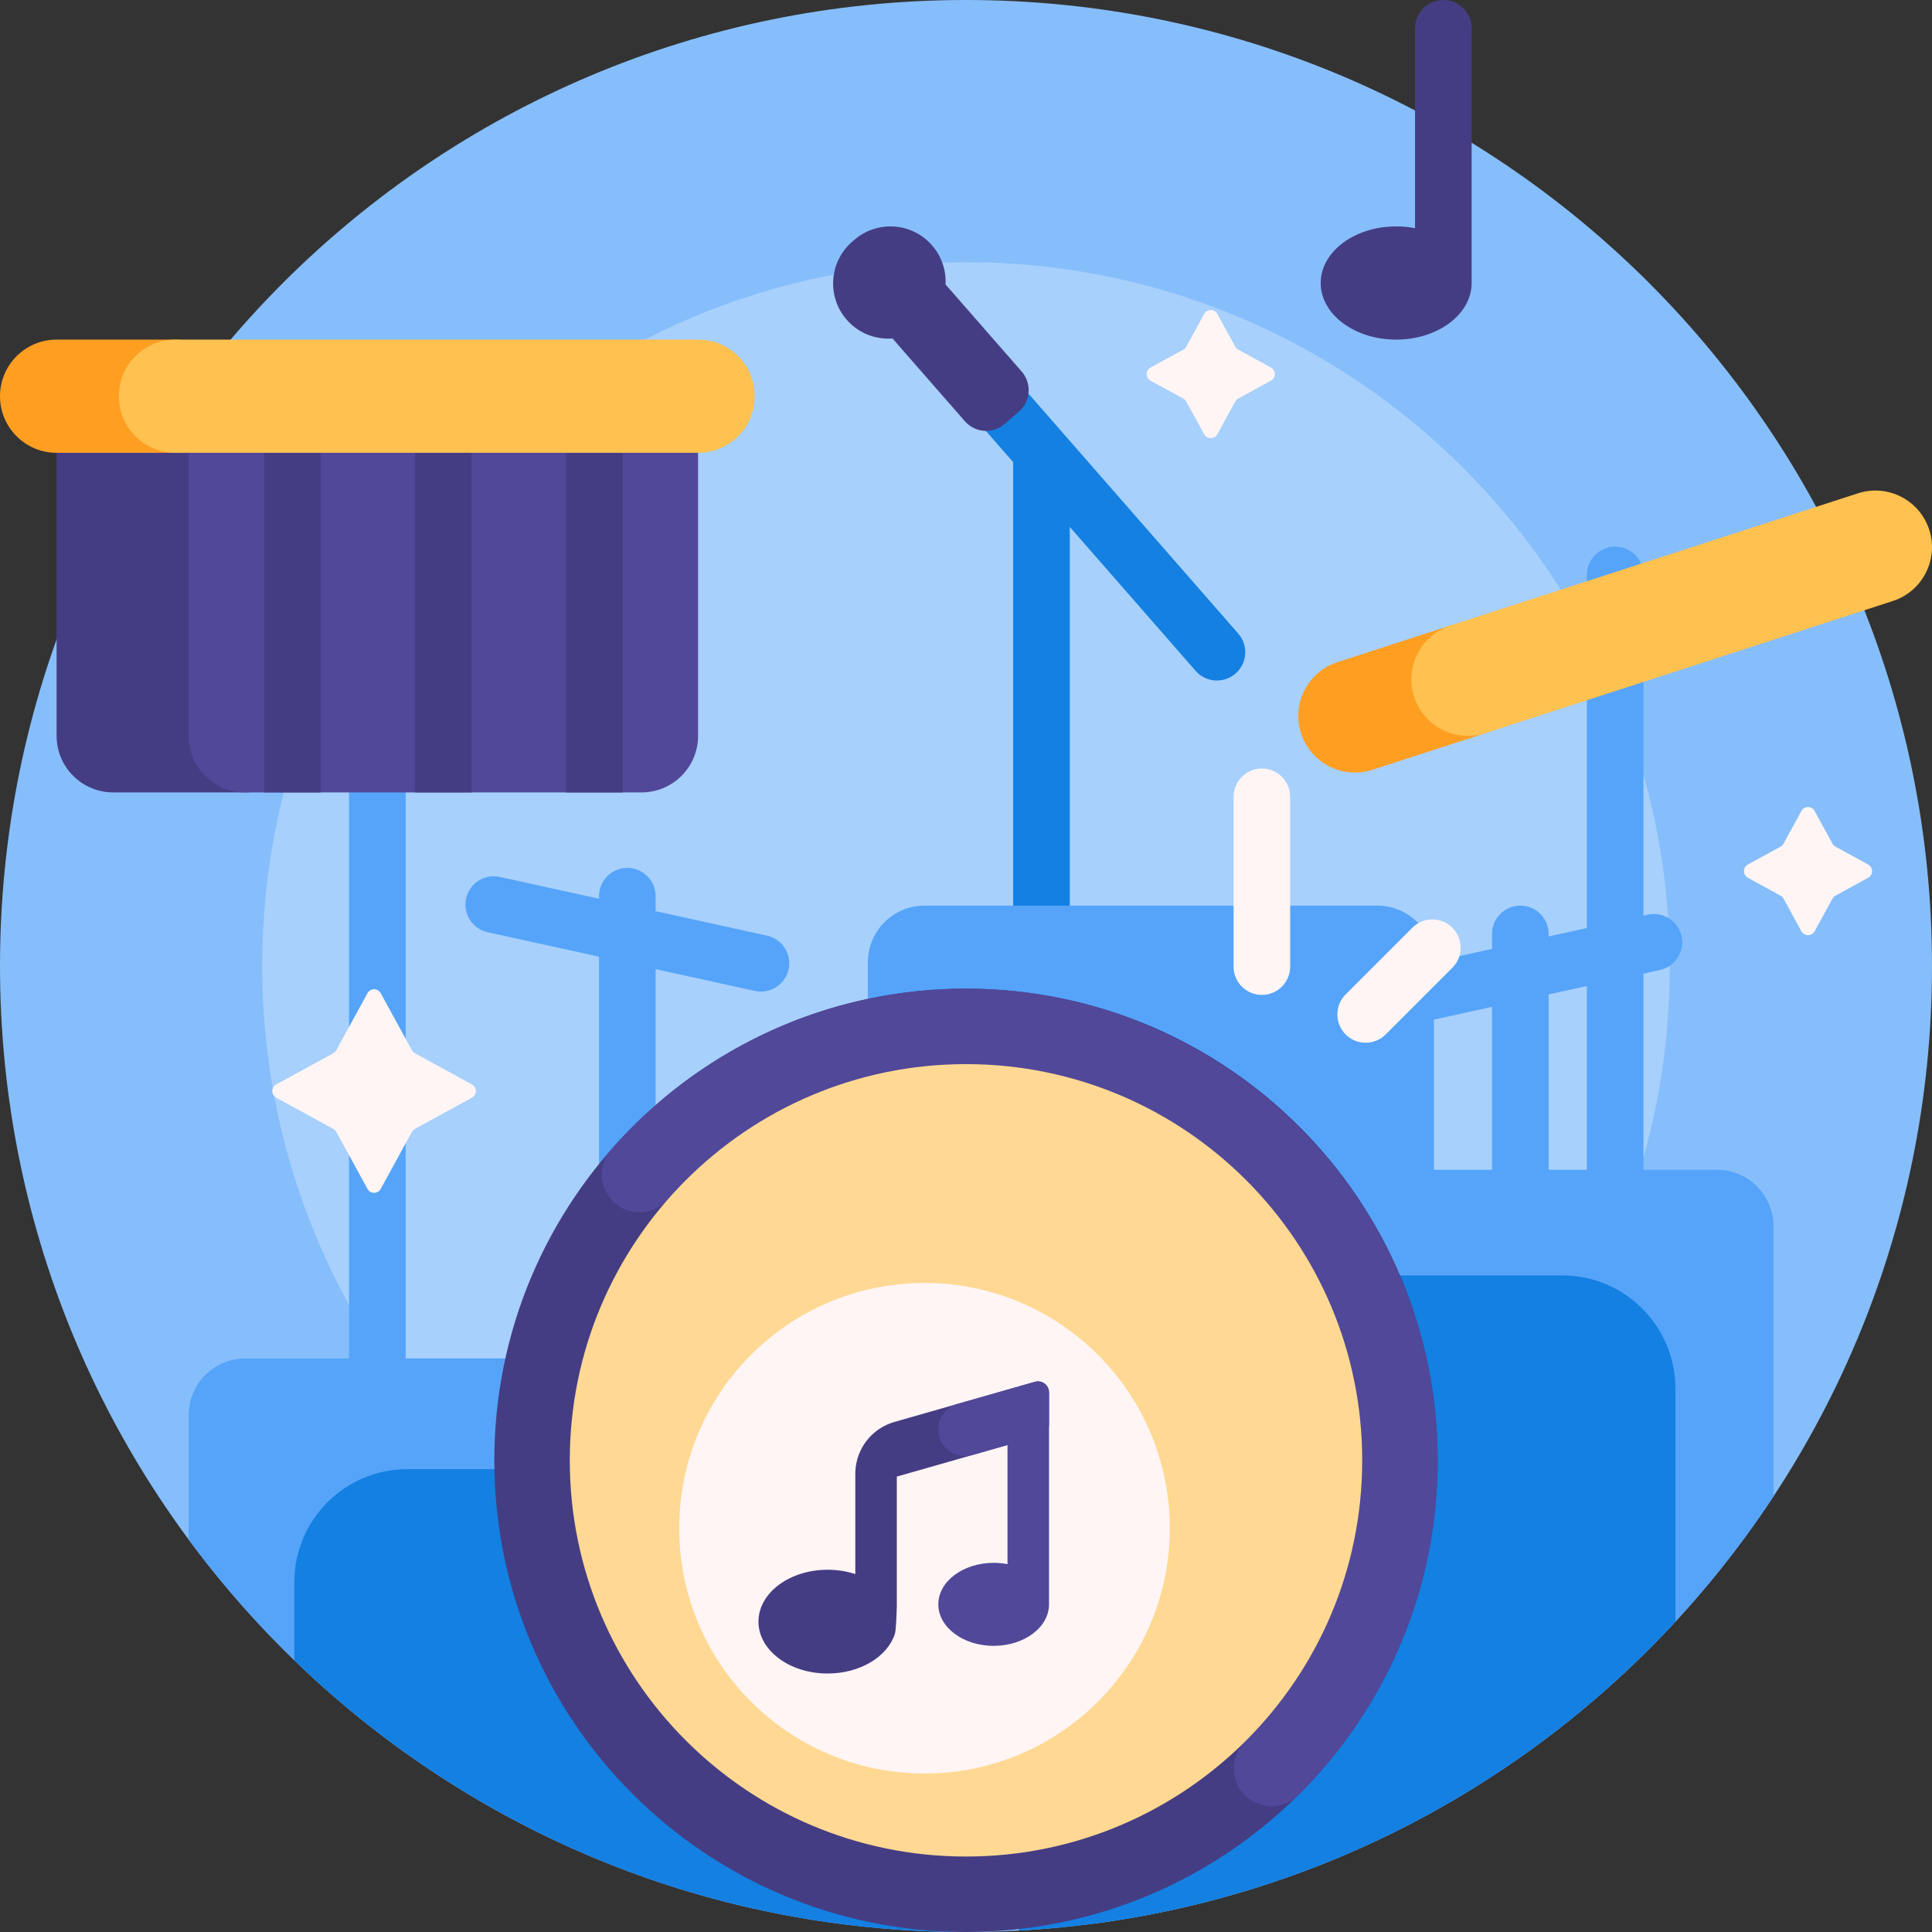 <svg id="Capa_1" enable-background="new 0 0 512 512" height="50" viewBox="0 0 512 512" width="50" xmlns="http://www.w3.org/2000/svg"><rect x="0" y="0" width="512" height="512" fill="#333333" stroke="none"/><g><path d="m512 256c0 141.385-114.615 256-256 256s-256-114.615-256-256 114.615-256 256-256 256 114.615 256 256z" fill="#86befb"/><path d="m442.514 256c0 103.009-83.505 186.514-186.514 186.514s-186.514-83.505-186.514-186.514 83.505-186.514 186.514-186.514 186.514 83.505 186.514 186.514z" fill="#a7d0fc"/><path d="m327.436 178.49c-3.118 2.726-7.857 2.408-10.583-.71l-33.353-38.152v112.872c0 4.142-3.358 7.5-7.5 7.5s-7.5-3.358-7.5-7.5v-130.03l-33.918-38.798c-2.726-3.118-2.408-7.856.71-10.583s7.857-2.408 10.583.71l82.272 94.108c2.726 3.119 2.408 7.857-.711 10.583z" fill="#1380e2"/><path d="m208.981 256.888c-.889 4.046-4.889 6.605-8.935 5.716l-26.296-5.777v103.173h11.25c8.284 0 15 6.716 15 15v130.856c-61.117-13.638-113.992-49.127-150-97.842v-33.014c0-8.284 6.716-15 15-15h27.5v-212.5c0-4.142 3.358-7.5 7.5-7.5s7.5 3.358 7.5 7.5v212.5h51.25v-106.469l-29.515-6.484c-4.046-.889-6.605-4.889-5.716-8.935s4.889-6.605 8.935-5.716l26.296 5.777v-.673c0-4.142 3.358-7.5 7.5-7.5s7.5 3.358 7.5 7.5v3.969l29.515 6.484c4.046.889 6.605 4.889 5.716 8.935zm261.019 68.112v71.551c-39.871 60.584-104.779 103.229-180 113.21v-79.761h-45c-8.284 0-15-6.716-15-15v-160c0-8.284 6.716-15 15-15h120c8.236 0 14.921 6.637 14.999 14.854l15.408-3.385v-3.969c0-4.142 3.358-7.5 7.5-7.5s7.5 3.358 7.5 7.5v.673l10.125-2.224v-93.578c0-4.142 3.358-7.5 7.5-7.5s7.5 3.358 7.5 7.5v90.283l1.171-.257c4.046-.889 8.046 1.67 8.935 5.716s-1.67 8.046-5.716 8.935l-4.39.964v51.988h19.468c8.284 0 15 6.716 15 15zm-74.593-58.173-15.407 3.384v39.789h15.407zm25.125-5.52-10.125 2.224v46.469h10.125z" fill="#55a4f9"/><path d="m444 368v61.76c-43.81 47.378-105.306 78.161-174 81.864v-143.624c0-16.569 13.431-30 30-30h114c16.569 0 30 13.431 30 30zm-222 21.332h-114c-16.569 0-30 13.431-30 30v20.657c45.179 43.718 106.413 70.945 174 71.98v-92.637c0-16.569-13.431-30-30-30z" fill="#1380e2"/><path d="m270.757 98.462c2.726 3.118 2.408 7.856-.71 10.583l-3.764 3.291c-3.118 2.726-7.857 2.408-10.583-.71l-19.166-21.923c-4.44.339-8.979-1.347-12.136-4.957-5.317-6.082-4.697-15.322 1.385-20.638l.563-.492c6.082-5.317 15.322-4.697 20.638 1.385 2.605 2.98 3.785 6.718 3.595 10.381zm119.243-90.962c0-4.142-3.358-7.5-7.5-7.5s-7.5 3.358-7.5 7.5v52.973c-1.598-.309-3.273-.473-5-.473-11.046 0-20 6.716-20 15s8.954 15 20 15 20-6.716 20-15c0-.465 0-67.5 0-67.5z" fill="#453d83"/><path d="m381 387c0 69.036-55.964 125-125 125s-125-55.964-125-125 55.964-125 125-125 125 55.964 125 125z" fill="#453d83"/><path d="m343.969 475.806c-6.28 6.221-16.969 1.666-16.969-7.174v-.012c0-2.665 1.07-5.213 2.961-7.09 19.454-19.307 31.391-46.178 31.031-75.834-.691-56.887-47.287-103.26-104.177-103.692-31.798-.241-60.357 13.653-79.767 35.774-1.915 2.183-4.656 3.462-7.56 3.462-8.628 0-13.169-10.161-7.479-16.646 22.557-25.707 55.492-42.082 92.261-42.581 69.032-.936 126.254 55.076 126.727 124.112.24 35.077-13.969 66.837-37.028 89.681z" fill="#51489a"/><path d="m361 387c0 57.99-47.01 105-105 105s-105-47.01-105-105 47.01-105 105-105 105 47.01 105 105z" fill="#ffd993"/><path d="m310 405c0 35.898-29.102 65-65 65s-65-29.102-65-65 29.101-65 65-65 65 29.102 65 65z" fill="#fff5f5"/><path d="m278 369.014v8.565c0 1.31-.868 2.461-2.128 2.82l-38.206 10.916v34.498s-.182 6.463-.509 7.166c-1.937 6.036-9.182 10.521-17.825 10.521-10.125 0-18.333-6.156-18.333-13.75s8.208-13.75 18.333-13.75c2.607 0 5.088.408 7.333 1.144v-26.811c0-.13.005-.259.014-.387.265-6.119 4.416-11.42 10.349-13.115l37.231-10.637c1.876-.536 3.741.871 3.741 2.82z" fill="#453d83"/><path d="m278 369.014v56.153c0 6.075-6.566 11-14.667 11-8.1 0-14.667-4.925-14.667-11s6.566-11 14.667-11c1.266 0 2.495.12 3.667.347v-31.579l-9.345 2.67c-4.504 1.287-8.988-2.095-8.988-6.78 0-3.148 2.087-5.915 5.114-6.78l20.48-5.852c1.874-.535 3.739.872 3.739 2.821z" fill="#51489a"/><path d="m80 115v80c0 8.284-6.716 15-15 15h-35c-8.284 0-15-6.716-15-15v-80c0-8.284 6.716-15 15-15h35c8.284 0 15 6.716 15 15z" fill="#453d83"/><path d="m185 115v80c0 8.284-6.716 15-15 15h-105c-8.284 0-15-6.716-15-15v-80c0-8.284 6.716-15 15-15h105c8.284 0 15 6.716 15 15z" fill="#51489a"/><path d="m70 110h15v100h-15zm40 100h15v-100h-15zm40-100v100h15v-100z" fill="#453d83"/><path d="m403.301 175.392c2.556 7.88-1.761 16.34-9.641 18.896l-29.964 9.718c-7.88 2.556-16.34-1.761-18.896-9.641-2.556-7.88 1.761-16.34 9.641-18.896l29.964-9.718c7.88-2.556 16.34 1.761 18.896 9.641zm-356.801-85.392h-31.5c-8.284 0-15 6.716-15 15 0 8.284 6.716 15 15 15h31.5c8.284 0 15-6.716 15-15 0-8.284-6.716-15-15-15z" fill="#ff9f22"/><path d="m511.264 140.376c2.556 7.88-1.761 16.34-9.641 18.896l-107.963 35.016c-7.88 2.556-16.34-1.761-18.896-9.641-2.556-7.88 1.761-16.34 9.641-18.896l107.964-35.015c7.88-2.556 16.34 1.76 18.895 9.64zm-326.264-50.376h-138.5c-8.284 0-15 6.716-15 15 0 8.284 6.716 15 15 15h138.5c8.284 0 15-6.716 15-15 0-8.284-6.716-15-15-15z" fill="#ffc14f"/><path d="m336.792 100.894-8.65 4.731c-.336.184-.612.459-.795.795l-4.731 8.65c-.759 1.387-2.751 1.387-3.509 0l-4.731-8.65c-.184-.336-.459-.612-.795-.795l-8.65-4.731c-1.387-.759-1.387-2.751 0-3.51l8.65-4.731c.336-.184.611-.459.795-.795l4.731-8.65c.759-1.387 2.751-1.387 3.509 0l4.731 8.65c.184.336.459.612.795.795l8.65 4.731c1.387.76 1.387 2.751 0 3.51zm158.279 128.212-8.65-4.731c-.336-.184-.612-.459-.795-.795l-4.731-8.65c-.759-1.387-2.751-1.387-3.509 0l-4.731 8.65c-.184.336-.459.612-.795.795l-8.65 4.731c-1.387.759-1.387 2.751 0 3.51l8.65 4.731c.336.184.612.459.795.795l4.731 8.65c.759 1.387 2.751 1.387 3.509 0l4.731-8.65c.184-.336.459-.612.795-.795l8.65-4.731c1.387-.76 1.387-2.751 0-3.51zm-370 58.279-15.115-8.267c-.336-.184-.612-.459-.795-.795l-8.267-15.115c-.759-1.387-2.751-1.387-3.509 0l-8.267 15.115c-.184.335-.459.611-.795.795l-15.115 8.267c-1.387.759-1.387 2.751 0 3.509l15.115 8.267c.336.184.612.459.795.795l8.267 15.115c.759 1.387 2.751 1.387 3.509 0l8.267-15.115c.184-.336.459-.612.795-.795l15.115-8.267c1.387-.759 1.387-2.751 0-3.509zm216.84-31.224v-45c0-4.142-3.358-7.5-7.5-7.5-4.142 0-7.5 3.358-7.5 7.5v45c0 4.142 3.358 7.5 7.5 7.5 4.142 0 7.5-3.358 7.5-7.5zm25.303 17.981 17.678-17.678c2.929-2.929 2.929-7.678 0-10.607-2.929-2.929-7.678-2.929-10.607 0l-17.678 17.678c-2.929 2.929-2.929 7.678 0 10.607 2.93 2.929 7.679 2.929 10.607 0z" fill="#fff5f5"/></g></svg>